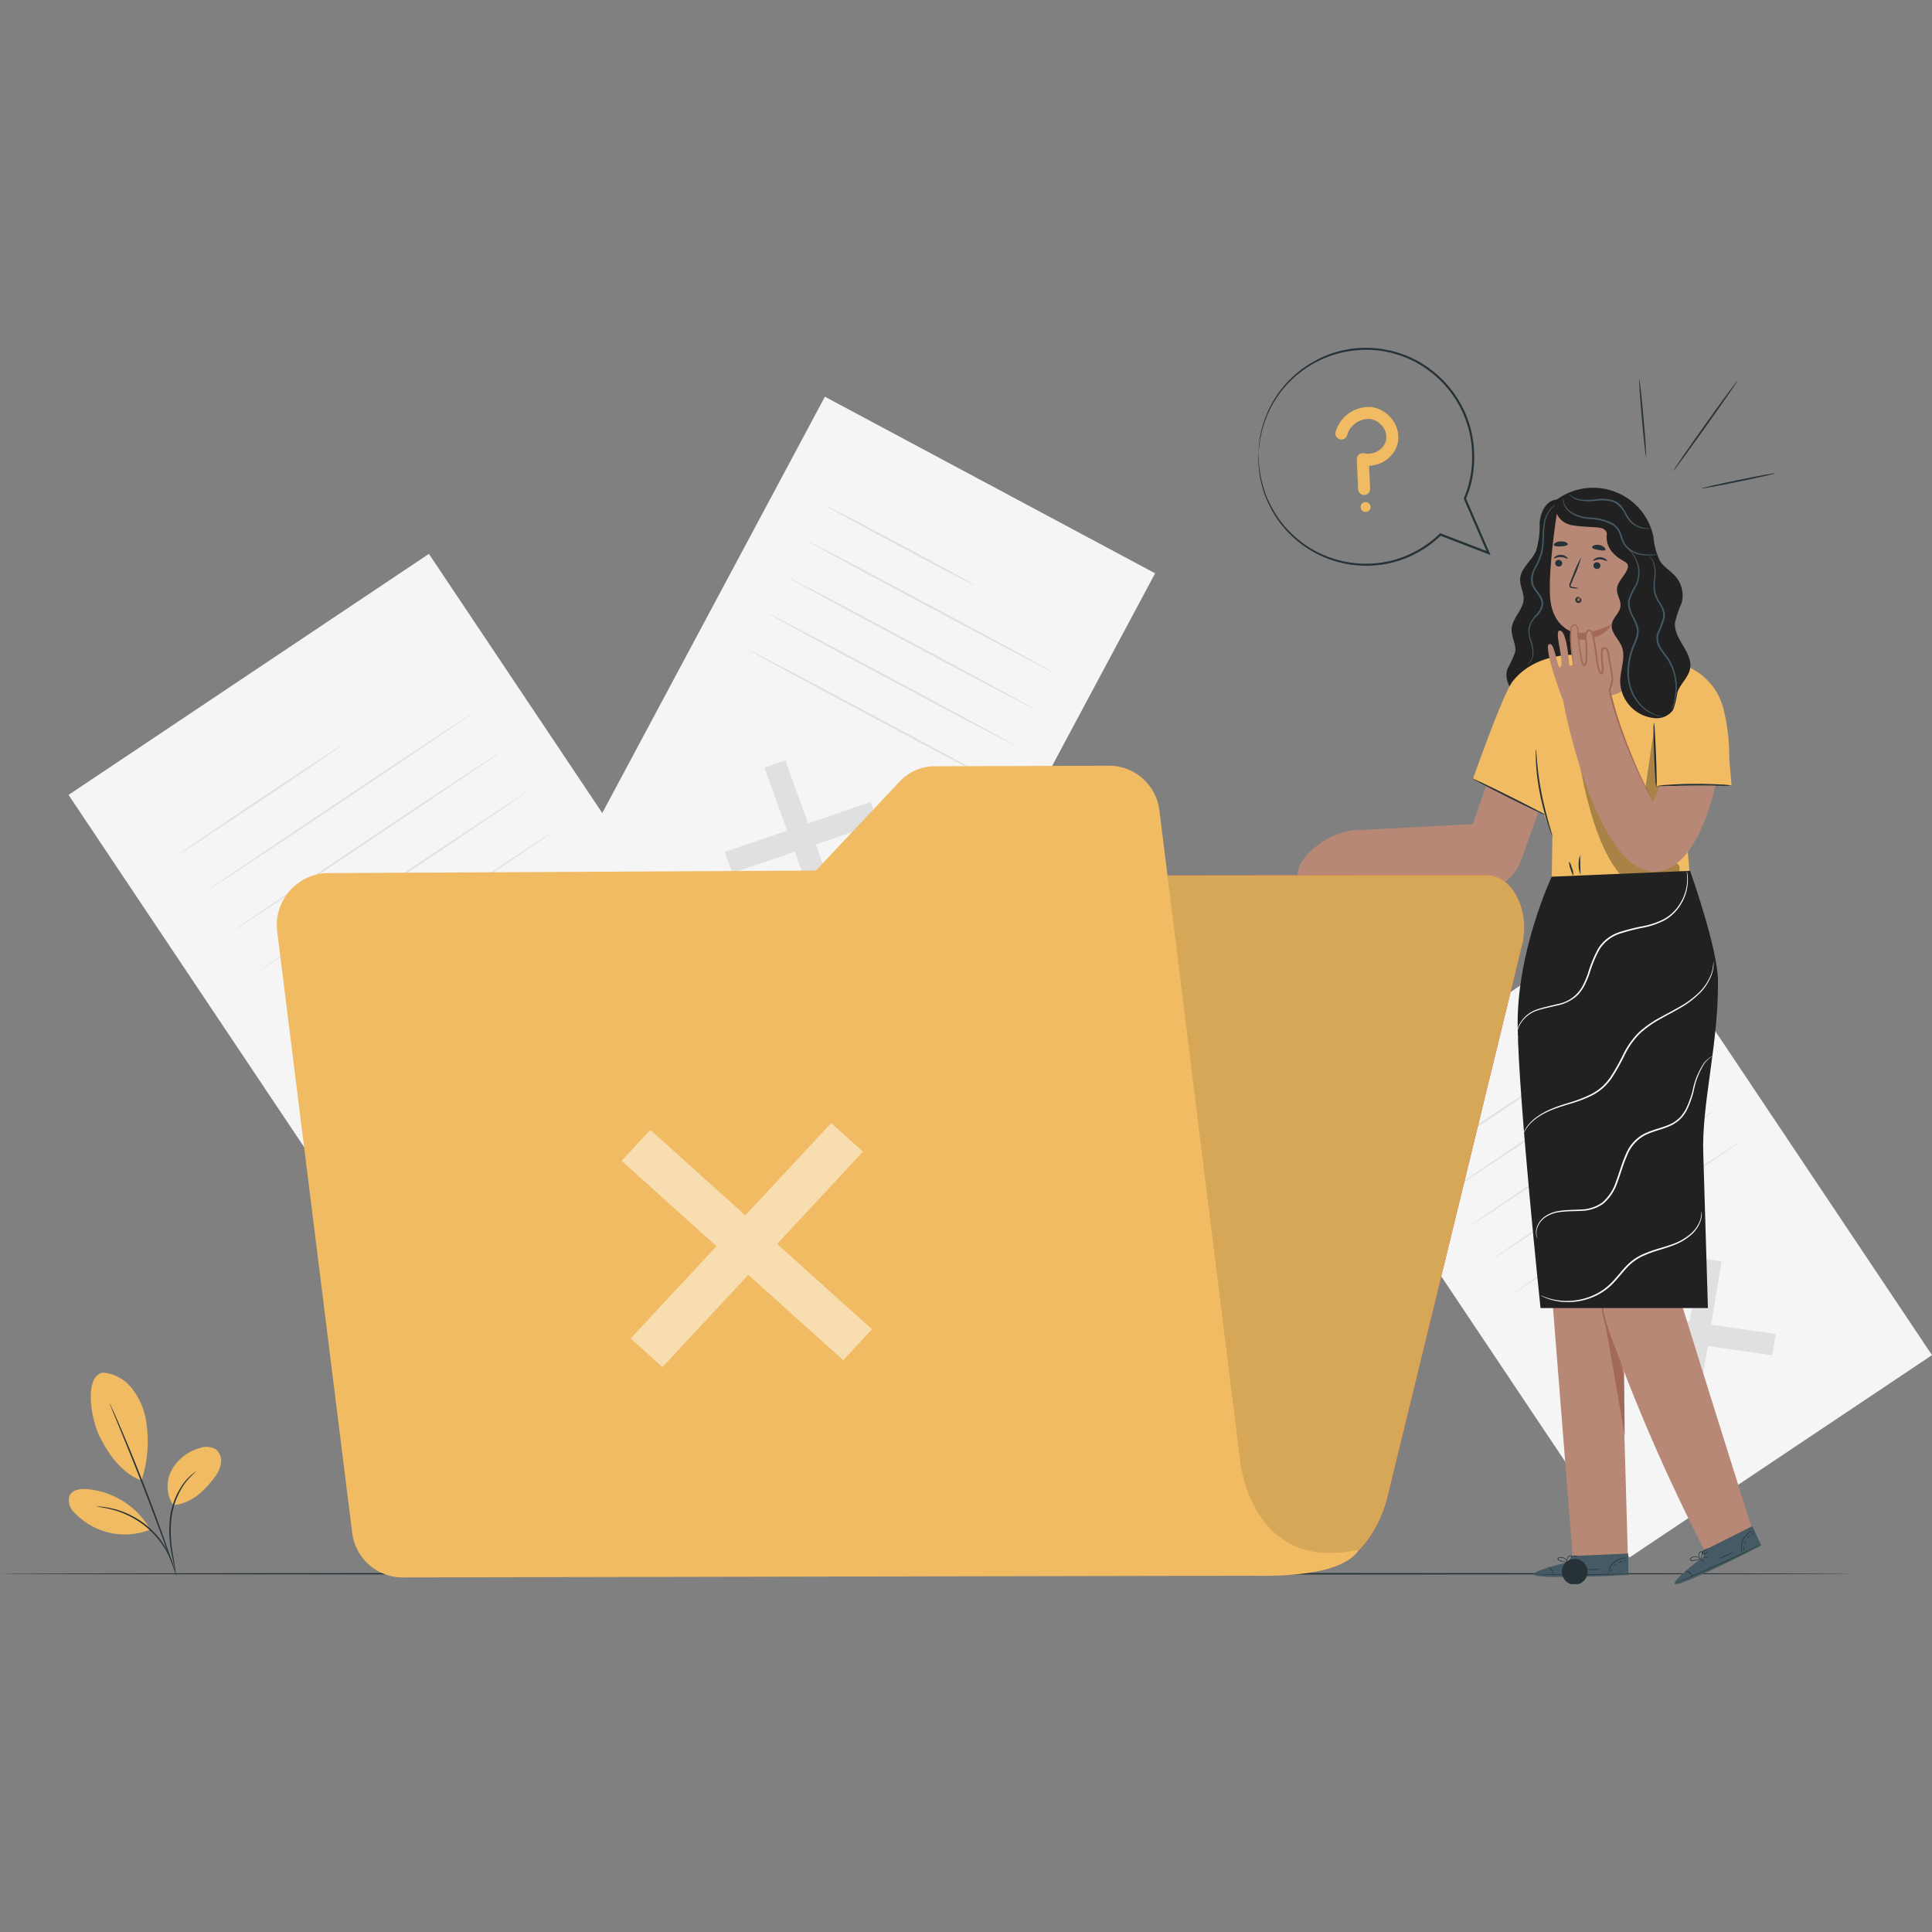 <svg id="no_data_found" xmlns="http://www.w3.org/2000/svg" xmlns:xlink="http://www.w3.org/1999/xlink" width="235" height="235" viewBox="0 0 235 235">
  <rect x="0" y="0" width="235" height="235" fill="#808080" stroke="none"/>
  <defs>
    <clipPath id="clip-path">
      <rect id="Rectangle_17788" data-name="Rectangle 17788" width="235" height="150.376" fill="none"/>
    </clipPath>
    <clipPath id="clip-path-6">
      <rect id="Rectangle_17781" data-name="Rectangle 17781" width="12.3" height="16.198" fill="none"/>
    </clipPath>
    <clipPath id="clip-path-7">
      <rect id="Rectangle_17782" data-name="Rectangle 17782" width="2.068" height="9.582" fill="none"/>
    </clipPath>
    <clipPath id="clip-path-9">
      <rect id="Rectangle_17785" data-name="Rectangle 17785" width="30.457" height="29.676" fill="none"/>
    </clipPath>
  </defs>
  <rect id="Rectangle_17789" data-name="Rectangle 17789" width="235" height="235" fill="none"/>
  <g id="Group_8845" data-name="Group 8845" transform="translate(0 42.312)">
    <g id="Group_8844" data-name="Group 8844" clip-path="url(#clip-path)">
      <rect id="Rectangle_17775" data-name="Rectangle 17775" width="52.735" height="77.651" transform="translate(8.337 54.377) rotate(-33.777)" fill="#f5f5f5"/>
      <path id="Path_15485" data-name="Path 15485" d="M151.322,216.632l-.5,3.079-21.791-3.139.5-3.078Z" transform="translate(-78.626 -130.09)" fill="#e0e0e0"/>
      <path id="Path_15486" data-name="Path 15486" d="M152.588,193.415l3.127.45-3.467,21.454-3.127-.45Z" transform="translate(-90.866 -117.856)" fill="#e0e0e0"/>
      <g id="Group_8821" data-name="Group 8821">
        <g id="Group_8820" data-name="Group 8820" clip-path="url(#clip-path)">
          <path id="Path_15487" data-name="Path 15487" d="M75.836,123.613c.031.047-4.362,3.04-9.81,6.684s-9.893,6.562-9.924,6.515,4.361-3.039,9.811-6.685,9.892-6.562,9.924-6.515" transform="translate(-34.185 -75.322)" fill="#e0e0e0"/>
          <path id="Path_15488" data-name="Path 15488" d="M96.812,113.254c.031.047-7.274,4.988-16.314,11.034S64.1,135.2,64.07,135.154s7.272-4.986,16.315-11.035,16.4-10.911,16.427-10.865" transform="translate(-39.04 -69.01)" fill="#e0e0e0"/>
          <path id="Path_15489" data-name="Path 15489" d="M105.083,125.621c.031.047-7.274,4.988-16.314,11.034s-16.4,10.913-16.428,10.866,7.272-4.986,16.315-11.035,16.4-10.911,16.427-10.865" transform="translate(-44.08 -76.546)" fill="#e0e0e0"/>
          <path id="Path_15490" data-name="Path 15490" d="M113.355,137.987c.031.047-7.274,4.988-16.314,11.034s-16.4,10.913-16.428,10.866,7.272-4.986,16.315-11.035,16.4-10.911,16.427-10.865" transform="translate(-49.121 -84.081)" fill="#e0e0e0"/>
          <path id="Path_15491" data-name="Path 15491" d="M121.626,150.354c.031.047-7.274,4.988-16.314,11.034s-16.4,10.913-16.428,10.866,7.272-4.986,16.315-11.035,16.4-10.911,16.427-10.865" transform="translate(-54.161 -91.617)" fill="#e0e0e0"/>
          <rect id="Rectangle_17776" data-name="Rectangle 17776" width="44.289" height="65.213" transform="translate(161.931 92.938) rotate(-33.777)" fill="#f5f5f5"/>
          <path id="Path_15492" data-name="Path 15492" d="M523.67,302.936l-.418,2.585-18.3-2.636.418-2.585Z" transform="translate(-307.688 -182.985)" fill="#e0e0e0"/>
          <path id="Path_15493" data-name="Path 15493" d="M524.733,283.438l2.626.378-2.912,18.018-2.626-.378Z" transform="translate(-317.967 -172.71)" fill="#e0e0e0"/>
          <path id="Path_15494" data-name="Path 15494" d="M460.274,224.816c.031.047-3.654,2.566-8.23,5.627s-8.312,5.505-8.344,5.458,3.653-2.566,8.231-5.627,8.312-5.5,8.343-5.458" transform="translate(-270.365 -136.989)" fill="#e0e0e0"/>
          <path id="Path_15495" data-name="Path 15495" d="M477.891,216.117c.031.047-6.1,4.2-13.692,9.28s-13.775,9.159-13.806,9.112,6.1-4.2,13.693-9.281,13.773-9.157,13.8-9.111" transform="translate(-274.443 -131.689)" fill="#e0e0e0"/>
          <path id="Path_15496" data-name="Path 15496" d="M484.837,226.5c.031.047-6.1,4.2-13.691,9.28s-13.775,9.159-13.806,9.112,6.1-4.2,13.693-9.281,13.773-9.157,13.8-9.111" transform="translate(-278.675 -138.017)" fill="#e0e0e0"/>
          <path id="Path_15497" data-name="Path 15497" d="M491.784,236.888c.031.047-6.1,4.2-13.691,9.28s-13.775,9.159-13.806,9.112,6.1-4.2,13.693-9.281,13.773-9.157,13.8-9.111" transform="translate(-282.908 -144.346)" fill="#e0e0e0"/>
          <path id="Path_15498" data-name="Path 15498" d="M498.73,247.273c.031.047-6.1,4.2-13.691,9.28s-13.775,9.159-13.806,9.112,6.1-4.2,13.693-9.281,13.773-9.158,13.8-9.111" transform="translate(-287.141 -150.674)" fill="#e0e0e0"/>
          <rect id="Rectangle_17777" data-name="Rectangle 17777" width="67.072" height="45.551" transform="translate(68.706 65.087) rotate(-61.862)" fill="#f5f5f5"/>
          <path id="Path_15499" data-name="Path 15499" d="M247.025,146.344l-2.548.873-6.469-17.882,2.548-.873Z" transform="translate(-145.028 -78.277)" fill="#e0e0e0"/>
          <path id="Path_15500" data-name="Path 15500" d="M243.39,141.4l.928,2.566-17.759,6.082-.928-2.566Z" transform="translate(-137.486 -86.16)" fill="#e0e0e0"/>
          <path id="Path_15501" data-name="Path 15501" d="M275.184,58.775c-.032.059-4.105-2.059-9.1-4.729s-9.017-4.884-8.985-4.943,4.1,2.058,9.1,4.73,9.016,4.883,8.984,4.942" transform="translate(-156.662 -29.92)" fill="#e0e0e0"/>
          <path id="Path_15502" data-name="Path 15502" d="M281.266,76.066c-.032.059-6.774-3.486-15.058-7.916s-14.977-8.071-14.945-8.13,6.772,3.485,15.059,7.917,14.975,8.071,14.944,8.129" transform="translate(-153.105 -36.572)" fill="#e0e0e0"/>
          <path id="Path_15503" data-name="Path 15503" d="M275.2,87.4c-.032.059-6.774-3.486-15.058-7.916s-14.977-8.071-14.945-8.13,6.772,3.485,15.059,7.917S275.236,87.339,275.2,87.4" transform="translate(-149.412 -43.477)" fill="#e0e0e0"/>
          <path id="Path_15504" data-name="Path 15504" d="M269.145,98.73c-.032.059-6.774-3.486-15.058-7.916s-14.977-8.071-14.945-8.13,6.772,3.485,15.059,7.917,14.975,8.071,14.944,8.129" transform="translate(-145.719 -50.382)" fill="#e0e0e0"/>
          <path id="Path_15505" data-name="Path 15505" d="M263.084,110.062c-.032.059-6.774-3.486-15.058-7.916s-14.977-8.071-14.945-8.13,6.772,3.485,15.059,7.917,14.975,8.071,14.944,8.129" transform="translate(-142.026 -57.287)" fill="#e0e0e0"/>
        </g>
      </g>
      <g id="Group_8823" data-name="Group 8823">
        <g id="Group_8822" data-name="Group 8822" clip-path="url(#clip-path)">
          <path id="Path_15506" data-name="Path 15506" d="M225.54,381.539c0,.056-50.493.1-112.765.1C50.482,381.64,0,381.595,0,381.539s50.482-.1,112.775-.1c62.272,0,112.765.045,112.765.1" transform="translate(0 -232.425)" fill="#263238"/>
        </g>
      </g>
      <g id="Group_8825" data-name="Group 8825">
        <g id="Group_8824" data-name="Group 8824" clip-path="url(#clip-path)">
          <path id="Path_15507" data-name="Path 15507" d="M29.7,319.07a4.924,4.924,0,0,1,3.432,1.758,8.694,8.694,0,0,1,1.747,3.52,15.339,15.339,0,0,1-.45,7.844c-2.674-.956-4.323-3.808-5.069-5.307-1.179-2.37-1.87-7.369.34-7.814" transform="translate(-17.217 -194.423)" fill="#f0bb62"/>
          <path id="Path_15508" data-name="Path 15508" d="M52.866,349.272a4.2,4.2,0,0,1-.2-4.214,5.577,5.577,0,0,1,3.36-2.7,2.349,2.349,0,0,1,1.978.095,1.8,1.8,0,0,1,.691,1.685,3.641,3.641,0,0,1-.769,1.728c-1.3,1.761-2.882,3.226-5.063,3.407" transform="translate(-31.807 -208.51)" fill="#f0bb62"/>
          <path id="Path_15509" data-name="Path 15509" d="M53.448,362.184a2.975,2.975,0,0,1-.12-.513l-.275-1.408a14.741,14.741,0,0,1-.293-4.728,9.025,9.025,0,0,1,1.754-4.382,6.133,6.133,0,0,1,1.015-1.025,3.619,3.619,0,0,1,.318-.229c.075-.049.116-.073.119-.067a9.561,9.561,0,0,0-1.348,1.4,9.318,9.318,0,0,0-1.674,4.327,15.879,15.879,0,0,0,.238,4.681c.1.6.173,1.082.217,1.418a2.779,2.779,0,0,1,.048.525" transform="translate(-32.094 -213.166)" fill="#263238"/>
          <path id="Path_15510" data-name="Path 15510" d="M34.159,328.695a1.072,1.072,0,0,1,.108.2l.275.6c.236.518.568,1.272.971,2.208.806,1.871,1.883,4.471,3.007,7.369s2.082,5.546,2.748,7.471c.333.963.6,1.744.772,2.286l.2.625a1.04,1.04,0,0,1,.057.222,1.083,1.083,0,0,1-.092-.21l-.231-.614-.827-2.265c-.7-1.913-1.674-4.551-2.8-7.448s-2.181-5.5-2.955-7.385l-.917-2.231-.243-.609a1.066,1.066,0,0,1-.073-.217" transform="translate(-20.814 -200.287)" fill="#263238"/>
          <path id="Path_15511" data-name="Path 15511" d="M31.184,360.063a9.827,9.827,0,0,0-7.626-4.738c-.791-.057-1.742.075-2.094.786a2.035,2.035,0,0,0,.657,2.136,8.4,8.4,0,0,0,9.092,2.029" transform="translate(-13.004 -216.507)" fill="#f0bb62"/>
          <path id="Path_15512" data-name="Path 15512" d="M30.095,360.751a2.528,2.528,0,0,1,.495.018,4.8,4.8,0,0,1,.577.067c.223.041.482.066.758.143a8.631,8.631,0,0,1,.9.25,9.7,9.7,0,0,1,1,.382,10.932,10.932,0,0,1,2.116,1.255A10.711,10.711,0,0,1,37.7,364.6a9.345,9.345,0,0,1,.616.881,7.939,7.939,0,0,1,.459.816,7.226,7.226,0,0,1,.314.7,4.413,4.413,0,0,1,.2.547,2.522,2.522,0,0,1,.129.478c-.039.014-.23-.669-.756-1.669a8.489,8.489,0,0,0-.472-.793,9.76,9.76,0,0,0-.62-.857,11.129,11.129,0,0,0-1.729-1.691,11.4,11.4,0,0,0-2.073-1.246,10.2,10.2,0,0,0-.983-.392c-.31-.119-.611-.193-.883-.268-1.1-.277-1.8-.315-1.8-.355" transform="translate(-18.338 -219.817)" fill="#263238"/>
        </g>
      </g>
      <g id="Group_8833" data-name="Group 8833">
        <g id="Group_8832" data-name="Group 8832" clip-path="url(#clip-path)">
          <path id="Path_15513" data-name="Path 15513" d="M474.9,46.079c-1.149.264-1.708,1.586-1.817,2.76a10.5,10.5,0,0,1-.452,3.484c-.555,1.205-1.88,2.094-1.924,3.419-.027.809.453,1.569.43,2.377-.038,1.328-1.392,2.331-1.463,3.658-.051.955.585,1.872.432,2.816a13.24,13.24,0,0,1-.933,2.018c-.482,1.4.482,2.949,1.738,3.739a5.7,5.7,0,0,0,8.3-2.652,11.637,11.637,0,0,0,.392-5.406q-.706-8.5-1.049-17.025" transform="translate(-285.808 -27.584)" fill="#212121"/>
          <path id="Path_15514" data-name="Path 15514" d="M475.489,68.04a1.377,1.377,0,0,0,.525-.624,2.215,2.215,0,0,0,.134-.954,5.285,5.285,0,0,0-.285-1.265,3.6,3.6,0,0,1-.2-1.6,3.65,3.65,0,0,1,.931-1.6,3.568,3.568,0,0,0,.527-.8,1.3,1.3,0,0,0,.061-.937c-.2-.638-.827-1.108-1.114-1.844a1.994,1.994,0,0,1-.063-1.14,4.626,4.626,0,0,1,.377-1.023,8.754,8.754,0,0,0,.776-1.838c.274-1.239.146-2.422.332-3.394a3.771,3.771,0,0,1,.988-2.082,2.223,2.223,0,0,1,.516-.368.922.922,0,0,1,.207-.077,3.176,3.176,0,0,0-.667.5,3.8,3.8,0,0,0-.9,2.049,12.948,12.948,0,0,0-.109,1.579,9.613,9.613,0,0,1-.183,1.834,8.737,8.737,0,0,1-.779,1.881,2.571,2.571,0,0,0-.3,2.006c.248.665.878,1.137,1.114,1.856a1.491,1.491,0,0,1-.073,1.074,3.717,3.717,0,0,1-.56.843A2.563,2.563,0,0,0,476,65.158a5.23,5.23,0,0,1,.26,1.3,2.233,2.233,0,0,1-.175.99,1.188,1.188,0,0,1-.4.493.65.65,0,0,1-.2.1" transform="translate(-289.734 -29.548)" fill="#455a64"/>
          <path id="Path_15515" data-name="Path 15515" d="M435.355,122.235,431.828,132.4l-14.706.788-2.453,5.457,15.353,1.553a5.8,5.8,0,0,0,7.676-3.4l4.1-11.437Z" transform="translate(-252.676 -74.483)" fill="#b78876"/>
          <path id="Path_15516" data-name="Path 15516" d="M502.854,262.513s-10.777-34.228-11.005-35.34c-.207-1,3.911-25.637,4.43-32.011l-14.562.543s0,.039,0,.106l-6.19.343,5.544,70h6.7l-.664-23.225a226.29,226.29,0,0,0,10.053,22.4Z" transform="translate(-289.758 -118.92)" fill="#b78876"/>
          <path id="Path_15517" data-name="Path 15517" d="M501.827,315.694c.006-.212-.081-7.782-.081-7.782-.084.453-2.569-6.572-2.509-7,.031-.221,2.59,14.781,2.59,14.781" transform="translate(-304.205 -183.357)" fill="#a36957"/>
          <path id="Path_15518" data-name="Path 15518" d="M498.429,292.4a1.566,1.566,0,0,0-.043.424,11.2,11.2,0,0,0,.009,1.161c.009.245.035.513.067.8s.076.594.142.912a15.575,15.575,0,0,0,.548,2.04c.486,1.416,1.023,2.654,1.4,3.553l.466,1.058a1.564,1.564,0,0,0,.2.377,1.609,1.609,0,0,0-.118-.409c-.09-.258-.227-.629-.4-1.085-.344-.914-.858-2.162-1.34-3.565a17.7,17.7,0,0,1-.557-2.009c-.071-.312-.116-.614-.16-.9s-.073-.546-.093-.788c-.046-.483-.067-.877-.079-1.149a1.594,1.594,0,0,0-.044-.424" transform="translate(-303.68 -178.173)" fill="#a36957"/>
          <path id="Path_15519" data-name="Path 15519" d="M482.2,376.331l0-.629,6.864-.3.019,2.6-.423.029c-1.884.11-9.588.428-10.848.05-1.406-.422,4.392-1.746,4.392-1.746" transform="translate(-291.015 -228.748)" fill="#455a64"/>
          <path id="Path_15520" data-name="Path 15520" d="M489.176,381.639a.639.639,0,0,1-.117.013l-.337.021-1.241.058c-1.048.041-2.5.08-4.1.087s-3.051-.019-4.1-.051l-1.242-.047-.337-.019a.637.637,0,0,1-.118-.012.659.659,0,0,1,.118,0l.338,0,1.242.021c1.049.018,2.5.034,4.1.027s3.048-.036,4.1-.062l1.241-.032.338-.006a.647.647,0,0,1,.118,0" transform="translate(-291.014 -232.546)" fill="#263238"/>
          <path id="Path_15521" data-name="Path 15521" d="M482.675,380.546a1.807,1.807,0,0,0-.659-1.065,1.1,1.1,0,0,1,.659,1.065" transform="translate(-293.712 -231.232)" fill="#263238"/>
          <path id="Path_15522" data-name="Path 15522" d="M488.28,378.689c-.019.013-.116-.1-.216-.261s-.166-.293-.147-.305.116.1.216.261.166.294.146.306" transform="translate(-297.306 -230.405)" fill="#263238"/>
          <path id="Path_15523" data-name="Path 15523" d="M489.595,378.223c-.015.017-.123-.054-.241-.16s-.2-.2-.186-.222.123.054.241.16.2.2.186.221" transform="translate(-298.069 -230.233)" fill="#263238"/>
          <path id="Path_15524" data-name="Path 15524" d="M490.04,377.112a1.563,1.563,0,1,1-.357-.036.8.8,0,0,1,.357.036" transform="translate(-298.167 -229.768)" fill="#263238"/>
          <path id="Path_15525" data-name="Path 15525" d="M490.2,375.994a1,1,0,0,1-.808.064,28.431,28.431,0,0,0,.808-.064" transform="translate(-298.204 -229.104)" fill="#263238"/>
          <path id="Path_15526" data-name="Path 15526" d="M486.244,377.1a1.261,1.261,0,0,1-.439,0,2.572,2.572,0,0,1-.468-.1,1.306,1.306,0,0,1-.268-.109.237.237,0,0,1-.109-.136.172.172,0,0,1,.066-.175.8.8,0,0,1,1,.232.778.778,0,0,1,.144.292.246.246,0,0,1,.012.118,1.244,1.244,0,0,0-.2-.373.79.79,0,0,0-.375-.242.681.681,0,0,0-.523.037c-.07.052-.042.134.036.18a1.336,1.336,0,0,0,.247.1,3.042,3.042,0,0,0,.452.116c.263.046.43.045.43.059" transform="translate(-295.503 -229.41)" fill="#263238"/>
          <path id="Path_15527" data-name="Path 15527" d="M487.876,376.782a.432.432,0,0,1-.052-.3.72.72,0,0,1,.118-.321.441.441,0,0,1,.365-.225.175.175,0,0,1,.136.2.485.485,0,0,1-.074.2,1.351,1.351,0,0,1-.206.266.63.63,0,0,1-.251.179c-.008-.011.087-.079.208-.218a1.54,1.54,0,0,0,.183-.264c.06-.093.1-.26-.01-.279s-.221.1-.288.187a.717.717,0,0,0-.123.286,1.6,1.6,0,0,0-.006.3" transform="translate(-297.249 -229.07)" fill="#263238"/>
          <path id="Path_15528" data-name="Path 15528" d="M503.1,376.794c0,.016-.2-.018-.5.02a2.141,2.141,0,0,0-1.784,1.432c-.1.293-.112.49-.128.488a.385.385,0,0,1,0-.138,1.8,1.8,0,0,1,.073-.369,2.076,2.076,0,0,1,1.833-1.472,1.8,1.8,0,0,1,.376.008.4.4,0,0,1,.134.03" transform="translate(-305.086 -229.569)" fill="#263238"/>
          <path id="Path_15529" data-name="Path 15529" d="M495.349,380.239a5.61,5.61,0,0,1-2,.011c0-.024.448.005,1,0s.995-.036,1-.012" transform="translate(-300.621 -231.69)" fill="#263238"/>
          <path id="Path_15530" data-name="Path 15530" d="M501.584,380.211c.017.017-.036.095-.081.2s-.07.193-.093.192-.036-.108.018-.226.142-.18.157-.163" transform="translate(-305.518 -231.677)" fill="#263238"/>
          <path id="Path_15531" data-name="Path 15531" d="M502.769,378.6c.016.016-.027.087-.1.159s-.141.117-.157.1.027-.087.1-.159.141-.117.157-.1" transform="translate(-306.201 -230.694)" fill="#263238"/>
          <path id="Path_15532" data-name="Path 15532" d="M504.41,377.8c0,.023-.1.023-.2.058s-.173.09-.191.074.039-.11.164-.152.229,0,.222.02" transform="translate(-307.12 -230.187)" fill="#263238"/>
          <path id="Path_15533" data-name="Path 15533" d="M506.01,377.488c.008.022-.031.057-.087.079s-.109.023-.117,0,.03-.057.087-.079.109-.023.118,0" transform="translate(-308.207 -230.01)" fill="#263238"/>
          <path id="Path_15534" data-name="Path 15534" d="M524.994,370.524l-.261-.573,6.139-3.084,1.081,2.36-.375.2c-1.674.872-8.571,4.318-9.876,4.489-1.456.191,3.291-3.392,3.291-3.392" transform="translate(-317.726 -223.547)" fill="#455a64"/>
          <path id="Path_15535" data-name="Path 15535" d="M531.976,372.441a.623.623,0,0,1-.1.06l-.3.158-1.108.561c-.939.467-2.245,1.1-3.7,1.758s-2.79,1.233-3.76,1.633l-1.152.466-.315.121a.613.613,0,0,1-.112.037.632.632,0,0,1,.106-.052l.309-.136,1.141-.49c.964-.414,2.292-.992,3.749-1.654s2.765-1.281,3.711-1.735l1.12-.538.306-.144a.639.639,0,0,1,.109-.045" transform="translate(-317.726 -226.943)" fill="#263238"/>
          <path id="Path_15536" data-name="Path 15536" d="M525.564,381.495a1.806,1.806,0,0,0-1.037-.7,1.1,1.1,0,0,1,1.037.7" transform="translate(-319.616 -232.027)" fill="#263238"/>
          <path id="Path_15537" data-name="Path 15537" d="M529.919,377.51c-.012.019-.149-.048-.3-.15s-.271-.2-.259-.219.149.048.3.15.271.2.259.219" transform="translate(-322.558 -229.806)" fill="#263238"/>
          <path id="Path_15538" data-name="Path 15538" d="M530.927,376.541c-.007.022-.135,0-.286-.047s-.268-.1-.26-.126.135,0,.286.047.268.1.261.126" transform="translate(-323.183 -229.332)" fill="#263238"/>
          <path id="Path_15539" data-name="Path 15539" d="M530.9,374.945c.01.021-.127.105-.306.188a.8.8,0,0,1-.341.114c-.01-.021.127-.105.306-.189a.8.8,0,0,1,.341-.113" transform="translate(-323.107 -228.466)" fill="#263238"/>
          <path id="Path_15540" data-name="Path 15540" d="M530.6,373.763c.015.015-.111.159-.315.27a.689.689,0,0,1-.4.12,2.186,2.186,0,0,1,.356-.192,2.223,2.223,0,0,1,.355-.2" transform="translate(-322.885 -227.748)" fill="#263238"/>
          <path id="Path_15541" data-name="Path 15541" d="M527.529,376.524a1.27,1.27,0,0,1-.4.179,2.591,2.591,0,0,1-.468.1,1.286,1.286,0,0,1-.289.01.238.238,0,0,1-.155-.079.173.173,0,0,1-.012-.187.8.8,0,0,1,1-.2.777.777,0,0,1,.251.207c.047.061.064.1.059.1a1.237,1.237,0,0,0-.336-.258.79.79,0,0,0-.442-.067.68.68,0,0,0-.461.248c-.042.076.016.139.106.149a1.309,1.309,0,0,0,.268-.006,2.969,2.969,0,0,0,.46-.08c.259-.066.411-.135.417-.122" transform="translate(-320.625 -229.267)" fill="#263238"/>
          <path id="Path_15542" data-name="Path 15542" d="M529.067,375.627a.433.433,0,0,1-.172-.257.72.72,0,0,1-.023-.341.44.44,0,0,1,.241-.354c.1-.03.327.167.343.241s-.116.036-.123.1a1.345,1.345,0,0,1-.079.327.626.626,0,0,1-.156.265c-.011-.006.047-.107.1-.284a1.532,1.532,0,0,0,.059-.316c.017-.109-.014-.278-.123-.251s-.161.181-.186.289a.725.725,0,0,0,0,.311,1.631,1.631,0,0,0,.116.272" transform="translate(-322.257 -228.302)" fill="#263238"/>
          <path id="Path_15543" data-name="Path 15543" d="M543.687,368.231c.005.015-.186.064-.452.224a2.142,2.142,0,0,0-1.04,2.037c.026.31.1.493.083.5a.39.39,0,0,1-.057-.125,1.821,1.821,0,0,1-.084-.366,2.075,2.075,0,0,1,1.07-2.094,1.79,1.79,0,0,1,.346-.146.408.408,0,0,1,.135-.027" transform="translate(-330.336 -224.377)" fill="#263238"/>
          <path id="Path_15544" data-name="Path 15544" d="M537.011,374.769a5.612,5.612,0,0,1-1.816.827c-.007-.023.411-.179.911-.408s.893-.44.905-.42" transform="translate(-326.116 -228.361)" fill="#263238"/>
          <path id="Path_15545" data-name="Path 15545" d="M542.835,373.333c.022.008.006.1.007.213s.016.2-.007.213-.077-.084-.076-.213.056-.222.076-.213" transform="translate(-330.725 -227.487)" fill="#263238"/>
          <path id="Path_15546" data-name="Path 15546" d="M543.253,371.337c.021.008.011.091-.024.185s-.08.164-.1.157-.011-.091.024-.185.08-.164.1-.157" transform="translate(-330.943 -226.271)" fill="#263238"/>
          <path id="Path_15547" data-name="Path 15547" d="M544.367,369.889c0,.023-.078.06-.155.134s-.12.152-.143.145-.01-.116.087-.206.209-.095.211-.073" transform="translate(-331.518 -225.382)" fill="#263238"/>
          <path id="Path_15548" data-name="Path 15548" d="M545.651,369.039c.016.016-.005.064-.048.107s-.09.066-.106.05,0-.064.047-.107.09-.066.107-.05" transform="translate(-332.391 -224.867)" fill="#263238"/>
          <path id="Path_15549" data-name="Path 15549" d="M485.015,122.821l-1.143-13.945,5.871.1a23.333,23.333,0,0,0-.593-6.566,7.612,7.612,0,0,0-4.438-5.47v-.037l-.179-.046a16.781,16.781,0,0,0-5.377-1.4l-7.206.084s-5.505-.687-8.552,3.237c-1.174,1.512-4.806,11.859-4.806,11.859l8.65,4.166-.824-5.738a27.256,27.256,0,0,0,.695,5.478c.3.734,1.152,3.014,1.152,3.014l-.111,6.881Z" transform="translate(-279.438 -58.166)" fill="#f0bb62"/>
          <path id="Path_15550" data-name="Path 15550" d="M514.385,119.816l-1.07,4.557h10.091l-.664-7.64Z" transform="translate(-312.784 -71.13)" fill="#f0bb62"/>
          <path id="Path_15551" data-name="Path 15551" d="M524.89,135.952a7.535,7.535,0,0,0-1.336-.132c-.827-.049-1.971-.089-3.236-.084s-2.41.061-3.236.127a7.236,7.236,0,0,0-1.332.164,8.961,8.961,0,0,0,1.341-.007c.826-.025,1.967-.055,3.228-.061s2.4.01,3.23.018a8.506,8.506,0,0,0,1.341-.025" transform="translate(-314.268 -82.709)" fill="#263238"/>
          <path id="Path_15552" data-name="Path 15552" d="M514.884,116.637a5.961,5.961,0,0,0-.034,1.159c.007.715.033,1.7.076,2.792s.093,2.077.141,2.79a5.979,5.979,0,0,0,.123,1.153,6.053,6.053,0,0,0,.034-1.159c-.007-.715-.034-1.7-.076-2.793s-.093-2.076-.141-2.789a5.973,5.973,0,0,0-.123-1.153" transform="translate(-313.718 -71.072)" fill="#263238"/>
          <g id="Group_8828" data-name="Group 8828" transform="translate(191.983 49.512)" opacity="0.3">
            <g id="Group_8827" data-name="Group 8827">
              <g id="Group_8826" data-name="Group 8826" clip-path="url(#clip-path-6)">
                <path id="Path_15553" data-name="Path 15553" d="M491.435,126.741s2.243,16.63,8.548,16.189c0,0,2.839-.034,3.752-1.92v-.743Z" transform="translate(-491.435 -126.741)"/>
              </g>
            </g>
          </g>
          <g id="Group_8831" data-name="Group 8831" transform="translate(199.959 46.545)" opacity="0.3">
            <g id="Group_8830" data-name="Group 8830">
              <g id="Group_8829" data-name="Group 8829" clip-path="url(#clip-path-7)">
                <path id="Path_15554" data-name="Path 15554" d="M513.057,119.146,511.85,127.3l.781,1.43,1.286-2.8-.544-.013Z" transform="translate(-511.85 -119.146)"/>
              </g>
            </g>
          </g>
          <path id="Path_15555" data-name="Path 15555" d="M480.2,135.594a1.722,1.722,0,0,1-.17-.389c-.1-.255-.228-.627-.379-1.091a33.165,33.165,0,0,1-.965-3.69,26.565,26.565,0,0,1-.478-3.786c-.023-.488-.031-.883-.023-1.156a1.686,1.686,0,0,1,.029-.424c.032,0,.054.6.138,1.57a35.191,35.191,0,0,0,.534,3.756c.29,1.454.638,2.752.9,3.688l.317,1.109a1.705,1.705,0,0,1,.095.414" transform="translate(-291.378 -76.202)" fill="#263238"/>
          <path id="Path_15556" data-name="Path 15556" d="M489.066,161.669c-.054.016-.21-.343-.349-.8a1.933,1.933,0,0,1-.154-.86c.054-.016.21.342.348.8a1.942,1.942,0,0,1,.154.86" transform="translate(-297.691 -97.499)" fill="#263238"/>
          <path id="Path_15557" data-name="Path 15557" d="M491.749,160.3a3.6,3.6,0,0,1-.036-2.437,79.215,79.215,0,0,0,.036,2.437" transform="translate(-299.502 -96.19)" fill="#263238"/>
          <path id="Path_15558" data-name="Path 15558" d="M467.3,138.525c-.025.05-2.038-.9-4.5-2.133s-4.43-2.265-4.405-2.315,2.038.9,4.5,2.133,4.43,2.264,4.4,2.315" transform="translate(-279.32 -81.698)" fill="#263238"/>
          <path id="Path_15559" data-name="Path 15559" d="M485.565,69.338c.045-1.976.056-4.058.056-4.058s-2.535-.489-2.977-3.824c-.421-3.181.757-10.644.757-10.644a8.909,8.909,0,0,1,10.088,2.869l-.63,16.046a3.444,3.444,0,0,1-3.727,3.19,3.639,3.639,0,0,1-3.568-3.579" transform="translate(-294.04 -30.616)" fill="#b78876"/>
          <path id="Path_15560" data-name="Path 15560" d="M484.23,66.384a.426.426,0,0,0,.4.44.407.407,0,0,0,.449-.373.426.426,0,0,0-.4-.441.408.408,0,0,0-.45.373" transform="translate(-295.061 -40.222)" fill="#263238"/>
          <path id="Path_15561" data-name="Path 15561" d="M483.815,64.87c.052.057.38-.173.839-.16s.788.251.84.2c.025-.024-.026-.125-.17-.236a1.171,1.171,0,0,0-.67-.226,1.123,1.123,0,0,0-.669.2c-.144.1-.194.2-.169.229" transform="translate(-294.805 -39.268)" fill="#263238"/>
          <path id="Path_15562" data-name="Path 15562" d="M496.136,67.125a.427.427,0,0,0,.4.441.408.408,0,0,0,.449-.373.426.426,0,0,0-.4-.441.408.408,0,0,0-.449.373" transform="translate(-302.316 -40.674)" fill="#263238"/>
          <path id="Path_15563" data-name="Path 15563" d="M496.048,65.612c.052.057.381-.173.839-.161s.788.251.84.2c.025-.024-.026-.126-.17-.236a1.171,1.171,0,0,0-.67-.226,1.127,1.127,0,0,0-.67.2c-.143.1-.194.2-.169.229" transform="translate(-302.259 -39.72)" fill="#263238"/>
          <path id="Path_15564" data-name="Path 15564" d="M489.766,68.921a3.035,3.035,0,0,0-.741-.154c-.117-.015-.227-.041-.245-.121a.6.6,0,0,1,.087-.345l.369-.882a15.336,15.336,0,0,0,.838-2.312,15.375,15.375,0,0,0-1.022,2.239q-.186.465-.355.888a.675.675,0,0,0-.073.458.294.294,0,0,0,.188.176.813.813,0,0,0,.2.033,2.983,2.983,0,0,0,.755.02" transform="translate(-297.728 -39.672)" fill="#263238"/>
          <path id="Path_15565" data-name="Path 15565" d="M490.406,87.063a8.454,8.454,0,0,0,4.479-1.072s-1.138,2.254-4.454,1.857Z" transform="translate(-298.825 -52.398)" fill="#a36957"/>
          <path id="Path_15566" data-name="Path 15566" d="M497.307,61.933c-.094.143-.443.08-.833.01s-.737-.148-.772-.316.365-.384.886-.284.814.455.719.59" transform="translate(-302.05 -37.364)" fill="#263238"/>
          <path id="Path_15567" data-name="Path 15567" d="M485.49,60.606c-.036.167-.409.228-.839.25s-.808-.009-.859-.172.313-.415.831-.438.9.2.867.36" transform="translate(-294.792 -36.709)" fill="#263238"/>
          <path id="Path_15568" data-name="Path 15568" d="M491.151,77.651a.232.232,0,0,0-.254.116.26.26,0,1,0,.156-.125" transform="translate(-299.105 -47.305)" fill="#a36957"/>
          <path id="Path_15569" data-name="Path 15569" d="M491.029,77.643c.021-.018-.073-.13-.273-.087a.347.347,0,0,0-.251.245.393.393,0,0,0,.138.415.387.387,0,0,0,.44,0,.33.33,0,0,0,.141-.326c-.04-.206-.193-.239-.2-.21s.053.1.039.219a.173.173,0,0,1-.093.144.2.2,0,0,1-.2-.009.206.206,0,0,1-.07-.189.2.2,0,0,1,.105-.145c.108-.061.2-.032.219-.061" transform="translate(-298.876 -47.252)" fill="#263238"/>
          <path id="Path_15570" data-name="Path 15570" d="M492.975,53.556c-.4.916-1.359,1.621-1.226,2.61.086.638.5,1.233.416,1.872-.1.8-.934,1.359-1.052,2.158-.145.981.81,1.744,1.191,2.66.556,1.333-.155,2.833-.172,4.277a4.587,4.587,0,0,0,4.061,4.461,2.477,2.477,0,0,0,2.359-.962,9.855,9.855,0,0,0,.534-2.137c.341-1.046,1.337-1.811,1.547-2.89.383-1.968-2-3.6-1.839-5.595a13.87,13.87,0,0,1,.818-2.425,3.553,3.553,0,0,0-.7-3.161c-.587-.7-1.438-1.157-1.938-1.92a8.4,8.4,0,0,1-.8-2.973,7.49,7.49,0,0,0-11.9-4.387,2.432,2.432,0,0,0,2.075,3.005c2.643.43,3.867-.066,4.166.993a2.8,2.8,0,0,0,.792,2.419c1.093,1.182,2.12.935,1.662,2" transform="translate(-295.061 -26.57)" fill="#212121"/>
          <path id="Path_15571" data-name="Path 15571" d="M510.551,82.645a1.052,1.052,0,0,1-.241-.025,3.528,3.528,0,0,1-.672-.182,4.734,4.734,0,0,1-2.045-1.514,5.338,5.338,0,0,1-.869-1.547,6.2,6.2,0,0,1-.356-2.006,8.168,8.168,0,0,1,.282-2.231,9.763,9.763,0,0,1,.374-1.13,11.225,11.225,0,0,0,.429-1.122,2.115,2.115,0,0,0,0-1.146,6.259,6.259,0,0,0-.445-1.07,7.16,7.16,0,0,1-.455-1.059,2.287,2.287,0,0,1-.082-1.122,7.972,7.972,0,0,1,.866-1.84,3.5,3.5,0,0,0,.354-1.664,3.931,3.931,0,0,0-.871-2.3,6.9,6.9,0,0,0-.663-.646,2.685,2.685,0,0,1,.724.595,3.914,3.914,0,0,1,.955,2.349,3.617,3.617,0,0,1-.345,1.744,8.094,8.094,0,0,0-.834,1.8,3.293,3.293,0,0,0,.532,2.058,6.34,6.34,0,0,1,.461,1.1,2.311,2.311,0,0,1,.005,1.251,11.192,11.192,0,0,1-.437,1.145,9.6,9.6,0,0,0-.369,1.107,8.084,8.084,0,0,0-.287,2.177,5.636,5.636,0,0,0,1.15,3.466,4.825,4.825,0,0,0,1.961,1.53c.553.223.889.257.884.28" transform="translate(-308.419 -37.802)" fill="#455a64"/>
          <path id="Path_15572" data-name="Path 15572" d="M498.277,53.538a2.763,2.763,0,0,1-.582.087,6.051,6.051,0,0,1-1.609-.042,3.059,3.059,0,0,1-2.03-1.232,6.6,6.6,0,0,1-.533-1.312,2.166,2.166,0,0,0-.89-1.1,6.341,6.341,0,0,0-2.74-.715,4.757,4.757,0,0,1-2.277-.709,2.254,2.254,0,0,1-.932-1.3,1.4,1.4,0,0,1-.03-.441c.014-.1.025-.152.032-.15a2.813,2.813,0,0,0,.075.572A2.25,2.25,0,0,0,487.7,48.4a4.743,4.743,0,0,0,2.216.641,6.353,6.353,0,0,1,2.829.731,2.354,2.354,0,0,1,.965,1.2,6.724,6.724,0,0,0,.5,1.282,2.952,2.952,0,0,0,1.9,1.192,6.833,6.833,0,0,0,1.577.1,4.031,4.031,0,0,1,.587-.008" transform="translate(-296.534 -28.408)" fill="#455a64"/>
          <path id="Path_15573" data-name="Path 15573" d="M498.426,49.566a1.2,1.2,0,0,1-.458.067,2.8,2.8,0,0,1-1.959-.782,3.7,3.7,0,0,1-.606-.808,3.366,3.366,0,0,0-1.422-1.63,4.669,4.669,0,0,0-2.189-.192,6.72,6.72,0,0,1-1.868-.016,2.322,2.322,0,0,1-1.152-.517,1.311,1.311,0,0,1-.23-.258c-.044-.066-.064-.1-.058-.105s.109.125.338.3a2.4,2.4,0,0,0,1.126.436,7.04,7.04,0,0,0,1.828-.029,4.7,4.7,0,0,1,2.287.193A2.254,2.254,0,0,1,495,47a10.427,10.427,0,0,1,.569.947,3.657,3.657,0,0,0,.563.784,2.692,2.692,0,0,0,.672.5,2.9,2.9,0,0,0,1.171.327c.291.016.454-.006.456.012" transform="translate(-297.653 -27.617)" fill="#455a64"/>
          <path id="Path_15574" data-name="Path 15574" d="M516.1,83.508c-.02-.009.1-.261.249-.741a6.722,6.722,0,0,0,.26-2.094,6.43,6.43,0,0,0-.833-2.983c-.285-.512-.72-.968-1.074-1.529a2.772,2.772,0,0,1-.393-.943,2.133,2.133,0,0,1,.087-1.055,12.312,12.312,0,0,0,.7-1.862,2.568,2.568,0,0,0-.507-1.694,7.866,7.866,0,0,1-.418-.776,2.809,2.809,0,0,1-.221-.816,7.238,7.238,0,0,1,.044-1.49,3.939,3.939,0,0,0-.185-2.076,1.89,1.89,0,0,0-.461-.612s.018,0,.047.023a.77.77,0,0,1,.124.089,1.439,1.439,0,0,1,.361.465,3.87,3.87,0,0,1,.257,2.123,7.335,7.335,0,0,0-.02,1.457,3.71,3.71,0,0,0,.633,1.517,5.174,5.174,0,0,1,.425.83,1.971,1.971,0,0,1,.118.986,11.691,11.691,0,0,1-.7,1.9,1.929,1.929,0,0,0-.081.956,2.587,2.587,0,0,0,.364.875c.335.54.772,1,1.066,1.541a6.449,6.449,0,0,1,.815,3.073,6.331,6.331,0,0,1-.329,2.121,4.636,4.636,0,0,1-.225.54.765.765,0,0,1-.1.178" transform="translate(-312.798 -39.508)" fill="#455a64"/>
          <path id="Path_15575" data-name="Path 15575" d="M475.317,216.012s-2.631-24.94-2.782-34.156,4.144-18.309,4.144-18.309l16.831-.712s3.327,9.351,3.386,13.278c.116,7.633-2.028,15.17-1.781,21.226l.563,18.673" transform="translate(-287.933 -99.222)" fill="#212121"/>
          <path id="Path_15576" data-name="Path 15576" d="M499.724,220.47a2.174,2.174,0,0,1-.275.208l-.154.108c-.052.045-.1.1-.163.157a2.524,2.524,0,0,0-.375.42,9.317,9.317,0,0,0-1.316,3.338,11.268,11.268,0,0,1-.852,2.373,4.283,4.283,0,0,1-.374.591c-.073.094-.14.194-.22.284l-.259.259a4.187,4.187,0,0,1-1.266.812c-.942.413-2.006.609-2.977,1.1a4.7,4.7,0,0,0-2.16,2.462c-.474,1.058-.761,2.17-1.157,3.207a5.811,5.811,0,0,1-1.757,2.664,4.824,4.824,0,0,1-2.755.863c-.906.053-1.745.027-2.5.141a3.944,3.944,0,0,0-1.884.711,2.624,2.624,0,0,0-.875,1.233,1.845,1.845,0,0,0-.065.958c.043.219.105.324.091.33a.986.986,0,0,1-.131-.32,1.811,1.811,0,0,1,.029-.991,2.678,2.678,0,0,1,.88-1.3,4.028,4.028,0,0,1,1.933-.765c.766-.125,1.615-.107,2.508-.167a4.671,4.671,0,0,0,2.652-.844,5.654,5.654,0,0,0,1.684-2.586c.389-1.025.674-2.139,1.158-3.22a4.892,4.892,0,0,1,2.256-2.556c1.01-.5,2.074-.691,2.993-1.091a4.011,4.011,0,0,0,1.218-.771l.249-.245c.077-.086.142-.182.212-.272a4.136,4.136,0,0,0,.365-.567,11.3,11.3,0,0,0,.862-2.331,9.06,9.06,0,0,1,1.393-3.348,2.456,2.456,0,0,1,.4-.416c.062-.055.116-.11.172-.152l.162-.1a2.108,2.108,0,0,1,.3-.175" transform="translate(-291.416 -134.341)" fill="#fafafa"/>
          <path id="Path_15577" data-name="Path 15577" d="M497.32,190.927a2.022,2.022,0,0,1,.022.334,4.149,4.149,0,0,1-.117.954,6.169,6.169,0,0,1-1.9,2.94,11.281,11.281,0,0,1-1.971,1.44c-.754.447-1.586.874-2.439,1.355a12.766,12.766,0,0,0-2.494,1.754,9.634,9.634,0,0,0-1.89,2.656,24.48,24.48,0,0,1-1.638,2.887,6.9,6.9,0,0,1-1.068,1.181,6.721,6.721,0,0,1-1.27.846,15.706,15.706,0,0,1-2.615,1c-.835.259-1.614.487-2.3.772a8.954,8.954,0,0,0-1.751.938,5.443,5.443,0,0,0-1.1,1.013,5.265,5.265,0,0,0-.659,1.1,2.055,2.055,0,0,1,.109-.317,3.892,3.892,0,0,1,.488-.828,5.342,5.342,0,0,1,1.1-1.057,8.842,8.842,0,0,1,1.761-.978c.687-.3,1.47-.536,2.3-.8a15.807,15.807,0,0,0,2.579-1.008,6.592,6.592,0,0,0,1.231-.827,6.715,6.715,0,0,0,1.033-1.15,24.745,24.745,0,0,0,1.621-2.866,9.784,9.784,0,0,1,1.932-2.7,12.8,12.8,0,0,1,2.54-1.772c.86-.48,1.693-.9,2.445-1.337a11.3,11.3,0,0,0,1.959-1.4,6.222,6.222,0,0,0,1.922-2.854,6.038,6.038,0,0,0,.172-1.268" transform="translate(-288.909 -116.34)" fill="#fafafa"/>
          <path id="Path_15578" data-name="Path 15578" d="M472.522,183.021a.249.249,0,0,1-.034-.076,1.673,1.673,0,0,1-.037-1.169,3.829,3.829,0,0,1,2.474-2.281c.693-.238,1.479-.382,2.3-.6a4.305,4.305,0,0,0,3.184-2.369,11.952,11.952,0,0,0,.583-1.4,15.277,15.277,0,0,1,1.239-3,4.784,4.784,0,0,1,2.549-1.981,23.369,23.369,0,0,1,2.924-.741,9.668,9.668,0,0,0,2.543-.866,5.327,5.327,0,0,0,1.721-1.55,5.808,5.808,0,0,0,1.093-3.165,9.028,9.028,0,0,0-.083-1.249,4.125,4.125,0,0,1,.162,1.25,5.771,5.771,0,0,1-1.055,3.246,5.44,5.44,0,0,1-1.756,1.614,9.737,9.737,0,0,1-2.583.9,23.867,23.867,0,0,0-2.9.745,4.6,4.6,0,0,0-2.446,1.9,15.343,15.343,0,0,0-1.223,2.955,12.021,12.021,0,0,1-.6,1.426,5.153,5.153,0,0,1-.874,1.212,5.1,5.1,0,0,1-2.44,1.231c-.831.209-1.612.344-2.3.569a3.785,3.785,0,0,0-2.444,2.168,1.909,1.909,0,0,0-.075.9c.044.205.079.313.07.316" transform="translate(-287.835 -99.066)" fill="#fafafa"/>
          <path id="Path_15579" data-name="Path 15579" d="M499.218,268.887a1.1,1.1,0,0,1,.027.245,2.584,2.584,0,0,1-.072.705,4.01,4.01,0,0,1-1.477,2.111,6.575,6.575,0,0,1-1.549.92c-.6.255-1.256.458-1.945.673a16.046,16.046,0,0,0-2.113.771,6.1,6.1,0,0,0-1.923,1.4c-.57.6-1.062,1.249-1.607,1.825a7.356,7.356,0,0,1-1.8,1.409,7.911,7.911,0,0,1-3.715.966,7.347,7.347,0,0,1-2.557-.425,4.661,4.661,0,0,1-.649-.278,1.06,1.06,0,0,1-.215-.119,1.136,1.136,0,0,1,.232.082,6.216,6.216,0,0,0,.657.24,7.7,7.7,0,0,0,2.529.356,7.894,7.894,0,0,0,3.626-.986,7.23,7.23,0,0,0,1.747-1.382c.534-.567,1.024-1.219,1.606-1.829A6.258,6.258,0,0,1,492,274.132a15.836,15.836,0,0,1,2.143-.77c.691-.21,1.347-.405,1.935-.649a6.539,6.539,0,0,0,1.525-.877,4.025,4.025,0,0,0,1.489-2.018,4.605,4.605,0,0,0,.121-.93" transform="translate(-292.254 -163.844)" fill="#fafafa"/>
          <path id="Path_15580" data-name="Path 15580" d="M498.729,105.774l-3.255.077a5.318,5.318,0,0,1-.736,1.846,56.182,56.182,0,0,1-5.355-13.6c.076-.254.166-.535.279-.849a3.6,3.6,0,0,0-.043-1.43c-.091-.566-.25-1.328-.3-1.681-.145-1.075-.318-1.244-.693-1.122-.51.165.209,3.018-.209,3.08-.225.034-.5-.944-.579-1.746s-.442-3.269-.708-3.434c-.389-.241-.727.14-.629.939s.225,3.219-.2,3.251-.768-4.058-.768-4.058.066-.89-.425-.868c-.885.038-.194,4.35-.118,4.759.053.284-.407.336-.447.028s-.255-4.09-1.157-4.06c-.691.023.536,3.553.148,4.371s-.658-2.779-1.319-2.73c-.246.019-.427.066.025,2.1a45.875,45.875,0,0,0,1.579,4.772c1.047,5.645,5.64,23.7,12.841,20.4,4.03-1.849,5.665-10.048,5.665-10.048Z" transform="translate(-293.683 -52.514)" fill="#b78876"/>
          <path id="Path_15581" data-name="Path 15581" d="M489.07,91.166a.221.221,0,0,0,.094-.013.21.21,0,0,0,.147-.226c-.009-.242-.047-.6-.1-1.052a14.989,14.989,0,0,1-.18-1.664c-.005-.327,0-.679.022-1.051a3.618,3.618,0,0,1,.057-.563c.03-.177.149-.379.286-.355l.015,0h.007c.139-.007.248.1.292.267a1.537,1.537,0,0,1,.051.523v.012a31.65,31.65,0,0,0,.418,3.262c.032.146.064.293.109.441a2.174,2.174,0,0,0,.081.224.693.693,0,0,0,.066.116.212.212,0,0,0,.163.1.292.292,0,0,0,.246-.205,1.179,1.179,0,0,0,.073-.24,3.67,3.67,0,0,0,.063-.477,14.249,14.249,0,0,0-.026-1.954,4.5,4.5,0,0,1-.041-.979.54.54,0,0,1,.192-.364.211.211,0,0,1,.168-.021.383.383,0,0,1,.093.04.126.126,0,0,1,.043.057,4.888,4.888,0,0,1,.271.982c.069.346.129.7.184,1.054s.105.717.148,1.08a7.6,7.6,0,0,0,.18,1.111,3.792,3.792,0,0,0,.176.552,1,1,0,0,0,.161.276.232.232,0,0,0,.234.085.25.25,0,0,0,.159-.175,1.909,1.909,0,0,0,.041-.608c-.008-.194-.024-.386-.041-.577-.028-.329-.059-.655-.07-.975a3.277,3.277,0,0,1,.012-.47.746.746,0,0,1,.047-.2.177.177,0,0,1,.037-.058c.006-.007.01,0,.015-.01l.051-.014c.259-.107.345.253.414.544s.1.616.159.924c.1.615.234,1.227.3,1.815a2.092,2.092,0,0,1-.034.841l-.274.838-.008.025.006.027a45.192,45.192,0,0,0,1.748,5.649c.618,1.667,1.237,3.107,1.783,4.286s1.032,2.088,1.37,2.708l.407.7a1.7,1.7,0,0,0,.151.235,1.619,1.619,0,0,0-.12-.252l-.377-.714c-.318-.629-.786-1.544-1.313-2.728s-1.13-2.626-1.734-4.293a46.362,46.362,0,0,1-1.709-5.63l0,.051.274-.827a2.27,2.27,0,0,0,.048-.935c-.07-.611-.2-1.2-.3-1.822-.06-.306-.1-.62-.161-.94a1.835,1.835,0,0,0-.159-.484.47.47,0,0,0-.216-.217.478.478,0,0,0-.308-.013l-.066.018a.358.358,0,0,0-.089.05.38.38,0,0,0-.1.139.938.938,0,0,0-.065.266,3.477,3.477,0,0,0-.013.5c.011.331.043.659.071.987.016.191.032.381.04.568a1.81,1.81,0,0,1-.029.525c-.01.041-.029.033-.007.053v0c0-.013,0,.02,0,.014v0a.039.039,0,0,1,0-.014s.011-.017.005-.018a.07.07,0,0,1-.023-.021.835.835,0,0,1-.12-.212,3.6,3.6,0,0,1-.166-.519,7.312,7.312,0,0,1-.176-1.083c-.044-.368-.095-.73-.151-1.088s-.118-.713-.189-1.064a4.84,4.84,0,0,0-.3-1.043.35.35,0,0,0-.123-.138.6.6,0,0,0-.145-.061.425.425,0,0,0-.331.046.732.732,0,0,0-.289.508,1.867,1.867,0,0,0-.006.536c.02.167.036.33.048.495a14.181,14.181,0,0,1,.036,1.924,3.481,3.481,0,0,1-.057.451,1.042,1.042,0,0,1-.059.2.269.269,0,0,1-.043.073c-.014.032-.027-.008-.025.045.02-.04,0-.018-.014-.052a.528.528,0,0,1-.047-.081,1.982,1.982,0,0,1-.074-.2c-.044-.139-.077-.282-.108-.424a32.456,32.456,0,0,1-.441-3.237v.012a1.673,1.673,0,0,0-.064-.581.593.593,0,0,0-.153-.26.4.4,0,0,0-.289-.106l.021,0a.338.338,0,0,0-.337.161.852.852,0,0,0-.12.3,3.726,3.726,0,0,0-.052.587c-.014.375-.017.729-.006,1.06a13.949,13.949,0,0,0,.216,1.672c.068.454.119.806.141,1.043a.185.185,0,0,1-.114.2c-.055.024-.087.027-.086.032" transform="translate(-297.911 -52.462)" fill="#a36957"/>
          <path id="Path_15582" data-name="Path 15582" d="M411.864,150.1a8.392,8.392,0,0,0-2.263.259c-2.017.531-5.5,2.642-5.644,5.249h2.53s-1.417,3.015-1,2.736a32.47,32.47,0,0,0,3.23-2.909Z" transform="translate(-246.148 -91.457)" fill="#b78876"/>
          <path id="Path_15583" data-name="Path 15583" d="M511.221,19.312c-.056.005-.286-2.087-.513-4.671s-.366-4.684-.31-4.689.285,2.086.513,4.671.366,4.684.31,4.689" transform="translate(-310.999 -6.064)" fill="#263238"/>
          <path id="Path_15584" data-name="Path 15584" d="M528.764,10.279c.046.032-1.663,2.513-3.817,5.54s-3.937,5.455-3.983,5.422,1.663-2.512,3.817-5.54,3.937-5.454,3.983-5.422" transform="translate(-317.445 -6.263)" fill="#263238"/>
          <path id="Path_15585" data-name="Path 15585" d="M538.775,39.048c.011.055-1.983.511-4.454,1.019s-4.484.875-4.5.82,1.983-.511,4.455-1.019,4.484-.875,4.5-.82" transform="translate(-322.844 -23.791)" fill="#263238"/>
        </g>
      </g>
      <g id="Group_8841" data-name="Group 8841">
        <g id="Group_8840" data-name="Group 8840" clip-path="url(#clip-path)">
          <path id="Path_15586" data-name="Path 15586" d="M188.257,168.934l-13.814,71.021-1.808,9.3,92.22-.455c4.139-.02,7.807-3.7,9.138-9.155l16.353-67.051c1.011-4.145-1.208-8.456-4.349-8.452l-93.337.1c-2.061,0-3.863,1.925-4.4,4.7" transform="translate(-105.194 -100.017)" fill="#e8505b"/>
          <g id="Group_8836" data-name="Group 8836" transform="translate(67.441 64.122)">
            <g id="Group_8835" data-name="Group 8835">
              <g id="Group_9452" data-name="Group 9452">
                <path id="Path_15587" data-name="Path 15587" d="M188.257,168.934l-13.814,71.021-1.808,9.3,92.22-.455c4.139-.02,7.807-3.7,9.138-9.155l16.353-67.051c1.011-4.145-1.208-8.456-4.349-8.452l-93.337.1c-2.061,0-3.863,1.925-4.4,4.7" transform="translate(-172.635 -164.139)" fill="#d6a757"/>
              </g>
            </g>
          </g>
          <path id="Path_15588" data-name="Path 15588" d="M203.366,214.4,193.6,135.722a6.193,6.193,0,0,0-6-5.619l-21.411.07a5.835,5.835,0,0,0-4.229,1.876l-10.167,10.808-59.547.311A6.334,6.334,0,0,0,86.3,150.5l9.065,72.722a6.193,6.193,0,0,0,5.993,5.615l103.777-.205c11.558.239,12.662-3.174,12.662-3.174-13.246,2.936-14.426-11.043-14.427-11.052" transform="translate(-52.551 -79.277)" fill="#f0bb62"/>
          <g id="Group_8839" data-name="Group 8839" transform="translate(75.611 94.296)" opacity="0.5">
            <g id="Group_8838" data-name="Group 8838">
              <g id="Group_8837" data-name="Group 8837" clip-path="url(#clip-path-9)">
                <path id="Path_15589" data-name="Path 15589" d="M224,267.76l-3.5,3.759-26.957-24.25,3.5-3.759Z" transform="translate(-193.547 -242.677)" fill="#fff"/>
                <path id="Path_15590" data-name="Path 15590" d="M220.75,241.377l3.868,3.48-24.391,26.2-3.868-3.48Z" transform="translate(-195.261 -241.377)" fill="#fff"/>
              </g>
            </g>
          </g>
        </g>
      </g>
      <g id="Group_8843" data-name="Group 8843">
        <g id="Group_8842" data-name="Group 8842" clip-path="url(#clip-path)">
          <path id="Path_15591" data-name="Path 15591" d="M418.98,29.03a.73.73,0,0,1-.442-.639l-.156-3.627a.728.728,0,0,1,.9-.741,2.264,2.264,0,0,0,1.764-.348,2.04,2.04,0,0,0,.912-1.336,2.087,2.087,0,0,0-.438-1.568,2.328,2.328,0,0,0-1.54-.927,2.732,2.732,0,0,0-2.773,1.968.729.729,0,0,1-1.407-.382,4.2,4.2,0,0,1,4.347-3.034,3.76,3.76,0,0,1,2.535,1.5,3.547,3.547,0,0,1,.715,2.682,3.5,3.5,0,0,1-1.542,2.313,3.812,3.812,0,0,1-1.977.645l.121,2.8a.73.73,0,0,1-1.015.7" transform="translate(-253.345 -11.195)" fill="#f0bb62"/>
          <path id="Path_15592" data-name="Path 15592" d="M424.864,48.58a.6.6,0,1,1-.636-.554.6.6,0,0,1,.636.554" transform="translate(-258.161 -29.263)" fill="#f0bb62"/>
          <path id="Path_15593" data-name="Path 15593" d="M391.827,12.721a1.543,1.543,0,0,0,.035-.238c.018-.17.044-.4.077-.7a8.229,8.229,0,0,1,.189-1.123c.051-.219.078-.462.158-.708l.242-.789a13.435,13.435,0,0,1,1.943-3.722,13.1,13.1,0,0,1,12.11-5.1c.3.029.595.109.9.161a6.116,6.116,0,0,1,.9.217,12.427,12.427,0,0,1,3.494,1.584,13.07,13.07,0,0,1,5.164,6.485,12.749,12.749,0,0,1,.766,4.457,12.52,12.52,0,0,1-.817,4.587l-.176.446-.023.059.024.055,2.872,6.615.164-.187-5.85-2.248-.072-.028-.057.055a13.08,13.08,0,0,1-5.525,3.189,13,13,0,0,1-10.548-1.637,13.394,13.394,0,0,1-3.294-3.067,14.383,14.383,0,0,1-1.8-3.266A14.534,14.534,0,0,1,392,15.1q-.069-.572-.123-1.016-.012-.438-.02-.747c-.006-.192-.011-.343-.015-.457a.827.827,0,0,0-.013-.155.867.867,0,0,0-.009.155c0,.114,0,.266-.006.459s0,.457,0,.75q.045.448.1,1.025a14.2,14.2,0,0,0,.668,2.759,14.383,14.383,0,0,0,1.791,3.321,13.486,13.486,0,0,0,3.318,3.133,13.156,13.156,0,0,0,10.708,1.71,13.291,13.291,0,0,0,5.636-3.235l-.129.027,5.847,2.257.295.114-.13-.3-2.869-6.617v.114l.18-.456a12.793,12.793,0,0,0,.834-4.689,13.019,13.019,0,0,0-.787-4.554A13.3,13.3,0,0,0,412,2.086a12.629,12.629,0,0,0-3.562-1.6,6.323,6.323,0,0,0-.915-.217c-.306-.052-.607-.132-.911-.161a12.867,12.867,0,0,0-8.124,1.588,13.134,13.134,0,0,0-4.132,3.652,13.382,13.382,0,0,0-1.924,3.782q-.122.423-.232.8c-.077.249-.1.495-.148.716a7.791,7.791,0,0,0-.165,1.133c-.021.3-.038.532-.05.7a1.532,1.532,0,0,0-.008.239" transform="translate(-238.746 0)" fill="#263238"/>
        </g>
      </g>
    </g>
  </g>
</svg>
